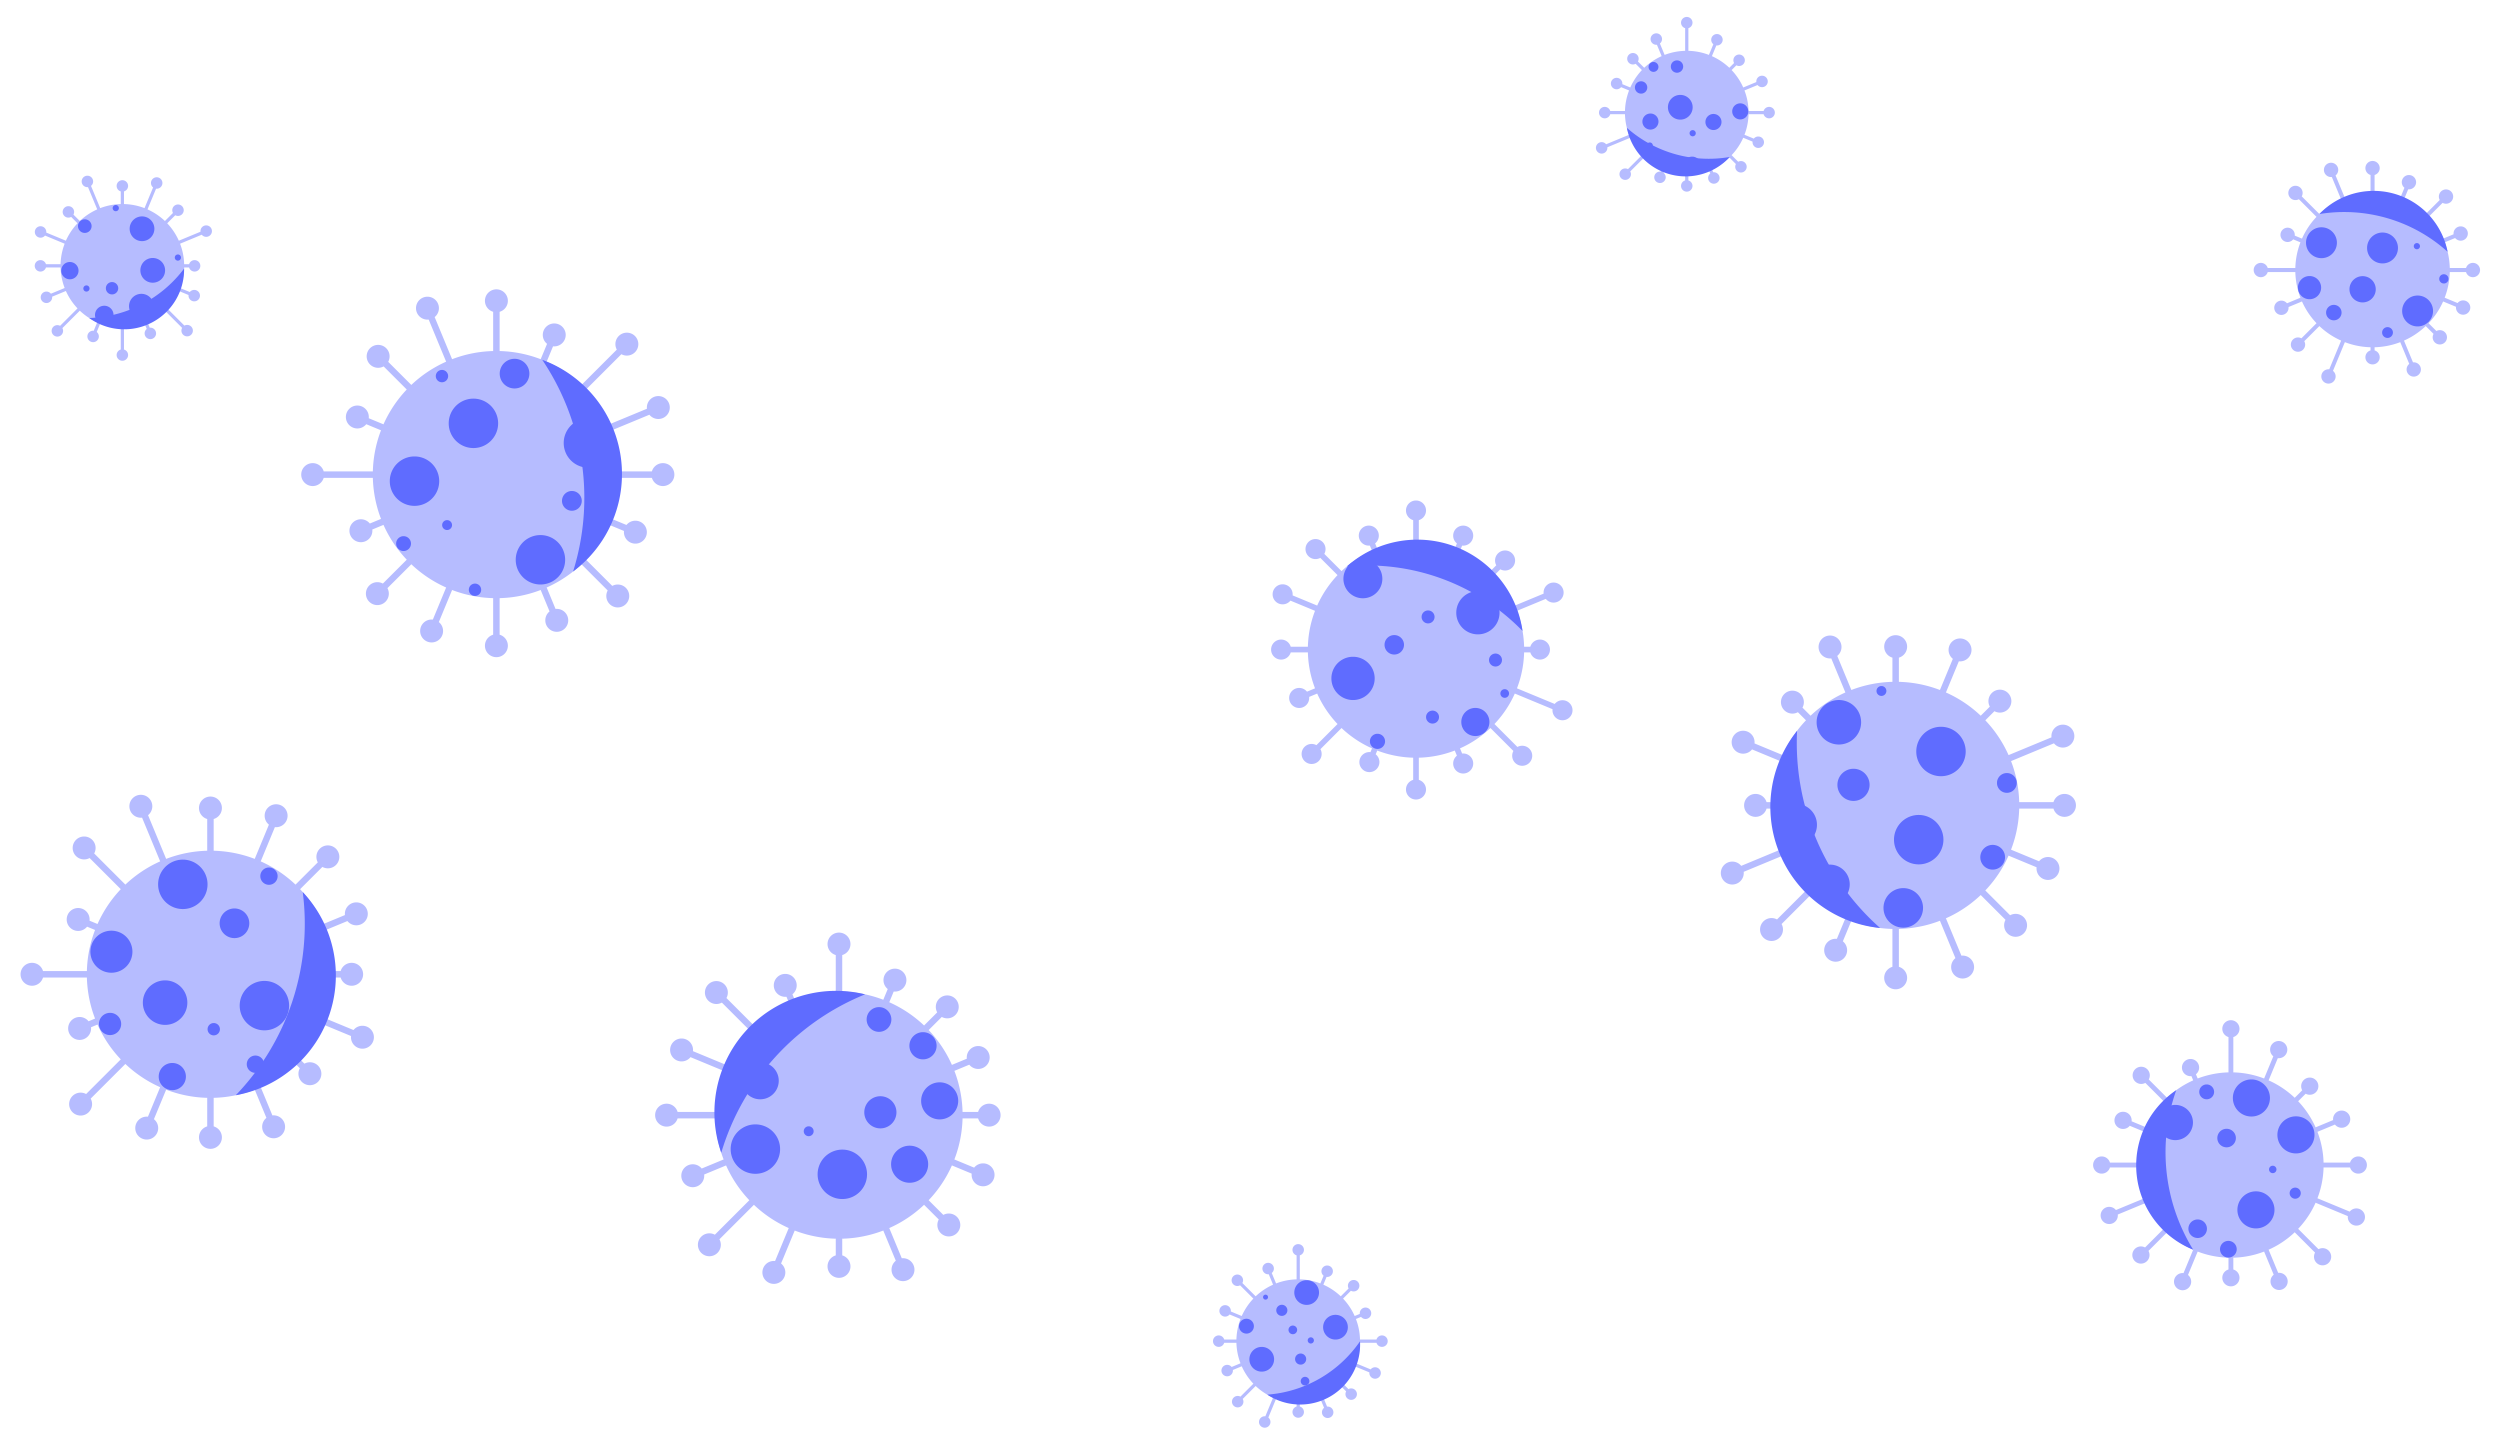 <svg xmlns="http://www.w3.org/2000/svg" version="1.1" xmlns:xlink="http://www.w3.org/1999/xlink" xmlns:svgjs="http://svgjs.com/svgjs" width="1300" height="750" preserveAspectRatio="none" viewBox="0 0 1300 750"><g mask="url(&quot;#SvgjsMask1011&quot;)" fill="none"><path d="M173.68 504.94L173.68 508.31L182.86 508.31L182.86 504.94zM176.9 506.63 a5.96 5.96 0 1 0 11.92 0 a5.96 5.96 0 1 0 -11.92 0zM169.43 529.66L168.14 532.77L187.82 540.92L189.11 537.81zM182.51 539.36 a5.96 5.96 0 1 0 11.92 0 a5.96 5.96 0 1 0 -11.92 0zM156.05 550.87L153.67 553.25L159.96 559.53L162.34 557.15zM155.19 558.34 a5.96 5.96 0 1 0 11.92 0 a5.96 5.96 0 1 0 -11.92 0zM135.57 565.34L132.46 566.63L140.73 586.58L143.84 585.3zM136.32 585.94 a5.96 5.96 0 1 0 11.92 0 a5.96 5.96 0 1 0 -11.92 0zM111.11 570.87L107.75 570.87L107.75 591.44L111.11 591.44zM103.47 591.44 a5.96 5.96 0 1 0 11.92 0 a5.96 5.96 0 1 0 -11.92 0zM86.4 566.63L83.29 565.34L74.74 585.97L77.85 587.26zM70.34 586.61 a5.96 5.96 0 1 0 11.92 0 a5.96 5.96 0 1 0 -11.92 0zM65.19 553.25L62.81 550.87L40.73 572.94L43.11 575.32zM35.96 574.13 a5.96 5.96 0 1 0 11.92 0 a5.96 5.96 0 1 0 -11.92 0zM50.71 532.77L49.43 529.66L40.76 533.25L42.05 536.36zM35.44 534.8 a5.96 5.96 0 1 0 11.92 0 a5.96 5.96 0 1 0 -11.92 0zM45.18 508.31L45.18 504.94L16.65 504.94L16.65 508.31zM10.69 506.63 a5.96 5.96 0 1 0 11.92 0 a5.96 5.96 0 1 0 -11.92 0zM49.43 483.59L50.71 480.48L41.28 476.58L39.99 479.68zM34.68 478.13 a5.96 5.96 0 1 0 11.92 0 a5.96 5.96 0 1 0 -11.92 0zM62.81 462.38L65.19 460L44.93 439.75L42.56 442.13zM37.79 440.94 a5.96 5.96 0 1 0 11.92 0 a5.96 5.96 0 1 0 -11.92 0zM83.29 447.91L86.4 446.62L74.8 418.62L71.69 419.91zM67.28 419.26 a5.96 5.96 0 1 0 11.92 0 a5.96 5.96 0 1 0 -11.92 0zM107.75 442.38L111.11 442.38L111.11 420.17L107.75 420.17zM103.47 420.17 a5.96 5.96 0 1 0 11.92 0 a5.96 5.96 0 1 0 -11.92 0zM132.46 446.62L135.57 447.91L145.13 424.82L142.02 423.53zM137.62 424.18 a5.96 5.96 0 1 0 11.92 0 a5.96 5.96 0 1 0 -11.92 0zM153.67 460L156.05 462.38L171.68 446.76L169.3 444.38zM164.53 445.57 a5.96 5.96 0 1 0 11.92 0 a5.96 5.96 0 1 0 -11.92 0zM168.14 480.48L169.43 483.59L185.93 476.76L184.64 473.65zM179.33 475.2 a5.96 5.96 0 1 0 11.92 0 a5.96 5.96 0 1 0 -11.92 0zM45.16 506.63 a64.27 64.27 0 1 0 128.54 0 a64.27 64.27 0 1 0 -128.54 0z" fill="rgba(182, 188, 255, 1)"></path><path d="M157.42 463.87 A63.272 63.272 0 0 1 122.59 569.53M122.59 569.53 A128.544 128.544 0 0 0 157.42 463.87" fill="#5f6cff" fill-rule="nonzero"></path><path d="M135.36 455.6 a4.5 4.5 0 1 0 9 0 a4.5 4.5 0 1 0 -9 0zM47 494.89 a10.93 10.93 0 1 0 21.86 0 a10.93 10.93 0 1 0 -21.86 0zM82.22 459.86 a12.85 12.85 0 1 0 25.7 0 a12.85 12.85 0 1 0 -25.7 0zM51.45 532.46 a5.78 5.78 0 1 0 11.56 0 a5.78 5.78 0 1 0 -11.56 0zM114.21 480.11 a7.71 7.71 0 1 0 15.42 0 a7.71 7.71 0 1 0 -15.42 0zM124.64 522.93 a12.85 12.85 0 1 0 25.7 0 a12.85 12.85 0 1 0 -25.7 0zM82.53 559.82 a7.07 7.07 0 1 0 14.14 0 a7.07 7.07 0 1 0 -14.14 0zM74.28 521.37 a11.57 11.57 0 1 0 23.14 0 a11.57 11.57 0 1 0 -23.14 0zM128.32 553.39 a4.5 4.5 0 1 0 9 0 a4.5 4.5 0 1 0 -9 0zM107.94 535.19 a3.21 3.21 0 1 0 6.42 0 a3.21 3.21 0 1 0 -6.42 0z" fill="#5f6cff" fill-rule="nonzero"></path><path d="M909.25 57.72L909.25 59.4L919.94 59.4L919.94 57.72zM916.96 58.56 a2.98 2.98 0 1 0 5.96 0 a2.98 2.98 0 1 0 -5.96 0zM907.12 70.08L906.48 71.63L913.98 74.74L914.63 73.18zM911.32 73.96 a2.98 2.98 0 1 0 5.96 0 a2.98 2.98 0 1 0 -5.96 0zM900.43 80.68L899.24 81.87L904.7 87.33L905.89 86.14zM902.32 86.73 a2.98 2.98 0 1 0 5.96 0 a2.98 2.98 0 1 0 -5.96 0zM890.19 87.92L888.64 88.56L890.43 92.87L891.98 92.23zM888.22 92.55 a2.98 2.98 0 1 0 5.96 0 a2.98 2.98 0 1 0 -5.96 0zM877.96 90.68L876.28 90.68L876.28 96.68L877.96 96.68zM874.14 96.68 a2.98 2.98 0 1 0 5.96 0 a2.98 2.98 0 1 0 -5.96 0zM865.61 88.56L864.05 87.92L862.41 91.88L863.96 92.52zM860.21 92.2 a2.98 2.98 0 1 0 5.96 0 a2.98 2.98 0 1 0 -5.96 0zM855 81.87L853.81 80.68L844.51 89.98L845.7 91.17zM842.13 90.57 a2.98 2.98 0 1 0 5.96 0 a2.98 2.98 0 1 0 -5.96 0zM847.76 71.63L847.12 70.08L832.54 76.11L833.19 77.67zM829.88 76.89 a2.98 2.98 0 1 0 5.96 0 a2.98 2.98 0 1 0 -5.96 0zM845 59.4L845 57.72L834.46 57.72L834.46 59.4zM831.48 58.56 a2.98 2.98 0 1 0 5.96 0 a2.98 2.98 0 1 0 -5.96 0zM847.12 47.04L847.76 45.49L840.96 42.67L840.32 44.23zM837.66 43.45 a2.98 2.98 0 1 0 5.96 0 a2.98 2.98 0 1 0 -5.96 0zM853.81 36.44L855 35.25L849.71 29.96L848.52 31.15zM846.14 30.55 a2.98 2.98 0 1 0 5.96 0 a2.98 2.98 0 1 0 -5.96 0zM864.05 29.2L865.61 28.56L862.05 19.98L860.5 20.63zM858.3 20.31 a2.98 2.98 0 1 0 5.96 0 a2.98 2.98 0 1 0 -5.96 0zM876.28 26.43L877.96 26.43L877.96 11.79L876.28 11.79zM874.14 11.79 a2.98 2.98 0 1 0 5.96 0 a2.98 2.98 0 1 0 -5.96 0zM888.64 28.56L890.19 29.2L893.59 21.01L892.03 20.36zM889.83 20.68 a2.98 2.98 0 1 0 5.96 0 a2.98 2.98 0 1 0 -5.96 0zM899.24 35.25L900.43 36.44L904.94 31.93L903.75 30.74zM901.36 31.34 a2.98 2.98 0 1 0 5.96 0 a2.98 2.98 0 1 0 -5.96 0zM906.48 45.49L907.12 47.04L916.58 43.12L915.94 41.57zM913.28 42.35 a2.98 2.98 0 1 0 5.96 0 a2.98 2.98 0 1 0 -5.96 0zM844.98 58.56 a32.14 32.14 0 1 0 64.28 0 a32.14 32.14 0 1 0 -64.28 0z" fill="rgba(182, 188, 255, 1)"></path><path d="M899.5 81.62 A31.136 31.136 0 0 1 845.97 66.47M845.97 66.47 A64.272 64.272 0 0 0 899.5 81.62" fill="#5f6cff" fill-rule="nonzero"></path><path d="M867.32 55.78 a6.43 6.43 0 1 0 12.86 0 a6.43 6.43 0 1 0 -12.86 0zM875.42 85.95 a4.5 4.5 0 1 0 9 0 a4.5 4.5 0 1 0 -9 0zM900.75 57.92 a4.18 4.18 0 1 0 8.36 0 a4.18 4.18 0 1 0 -8.36 0zM857.25 34.8 a2.57 2.57 0 1 0 5.14 0 a2.57 2.57 0 1 0 -5.14 0zM886.82 63.44 a4.18 4.18 0 1 0 8.36 0 a4.18 4.18 0 1 0 -8.36 0zM854.05 63.21 a4.18 4.18 0 1 0 8.36 0 a4.18 4.18 0 1 0 -8.36 0zM868.83 34.61 a3.21 3.21 0 1 0 6.42 0 a3.21 3.21 0 1 0 -6.42 0zM850.16 45.48 a3.21 3.21 0 1 0 6.42 0 a3.21 3.21 0 1 0 -6.42 0zM878.58 69.28 a1.61 1.61 0 1 0 3.22 0 a1.61 1.61 0 1 0 -3.22 0zM856.26 75.69 a1.61 1.61 0 1 0 3.22 0 a1.61 1.61 0 1 0 -3.22 0z" fill="#5f6cff" fill-rule="nonzero"></path><path d="M95.75 137.4L95.75 139.08L101.19 139.08L101.19 137.4zM98.21 138.24 a2.98 2.98 0 1 0 5.96 0 a2.98 2.98 0 1 0 -5.96 0zM93.63 149.76L92.99 151.31L100.69 154.5L101.34 152.95zM98.03 153.73 a2.98 2.98 0 1 0 5.96 0 a2.98 2.98 0 1 0 -5.96 0zM86.94 160.36L85.75 161.55L96.72 172.53L97.91 171.34zM94.34 171.93 a2.98 2.98 0 1 0 5.96 0 a2.98 2.98 0 1 0 -5.96 0zM76.7 167.6L75.15 168.24L77.4 173.69L78.96 173.05zM75.2 173.37 a2.98 2.98 0 1 0 5.96 0 a2.98 2.98 0 1 0 -5.96 0zM64.47 170.37L62.79 170.37L62.79 184.62L64.47 184.62zM60.65 184.62 a2.98 2.98 0 1 0 5.96 0 a2.98 2.98 0 1 0 -5.96 0zM52.11 168.24L50.56 167.6L47.65 174.63L49.2 175.27zM45.44 174.95 a2.98 2.98 0 1 0 5.96 0 a2.98 2.98 0 1 0 -5.96 0zM41.51 161.55L40.32 160.36L29.23 171.45L30.42 172.64zM26.85 172.05 a2.98 2.98 0 1 0 5.96 0 a2.98 2.98 0 1 0 -5.96 0zM34.27 151.31L33.63 149.76L23.83 153.82L24.47 155.37zM21.17 154.6 a2.98 2.98 0 1 0 5.96 0 a2.98 2.98 0 1 0 -5.96 0zM31.5 139.08L31.5 137.4L21.04 137.4L21.04 139.08zM18.06 138.24 a2.98 2.98 0 1 0 5.96 0 a2.98 2.98 0 1 0 -5.96 0zM33.63 126.73L34.27 125.17L21.41 119.84L20.77 121.4zM18.11 120.62 a2.98 2.98 0 1 0 5.96 0 a2.98 2.98 0 1 0 -5.96 0zM40.32 116.12L41.51 114.93L36.17 109.59L34.98 110.78zM32.59 110.19 a2.98 2.98 0 1 0 5.96 0 a2.98 2.98 0 1 0 -5.96 0zM50.56 108.88L52.11 108.24L46.23 94.03L44.67 94.68zM42.47 94.35 a2.98 2.98 0 1 0 5.96 0 a2.98 2.98 0 1 0 -5.96 0zM62.79 106.12L64.47 106.12L64.47 96.68L62.79 96.68zM60.65 96.68 a2.98 2.98 0 1 0 5.96 0 a2.98 2.98 0 1 0 -5.96 0zM75.15 108.24L76.7 108.88L82.25 95.48L80.7 94.84zM78.5 95.16 a2.98 2.98 0 1 0 5.96 0 a2.98 2.98 0 1 0 -5.96 0zM85.75 114.93L86.94 116.12L93.16 109.91L91.97 108.72zM89.58 109.31 a2.98 2.98 0 1 0 5.96 0 a2.98 2.98 0 1 0 -5.96 0zM92.99 125.17L93.63 126.73L107.55 120.96L106.91 119.4zM104.25 120.18 a2.98 2.98 0 1 0 5.96 0 a2.98 2.98 0 1 0 -5.96 0zM31.49 138.24 a32.14 32.14 0 1 0 64.28 0 a32.14 32.14 0 1 0 -64.28 0z" fill="rgba(182, 188, 255, 1)"></path><path d="M95.73 139.67 A31.136 31.136 0 0 1 46.4 165.37M46.4 165.37 A64.272 64.272 0 0 0 95.73 139.67" fill="#5f6cff" fill-rule="nonzero"></path><path d="M67.1 159.22 a6.43 6.43 0 1 0 12.86 0 a6.43 6.43 0 1 0 -12.86 0zM31.83 140.74 a4.5 4.5 0 1 0 9 0 a4.5 4.5 0 1 0 -9 0zM72.99 140.58 a6.43 6.43 0 1 0 12.86 0 a6.43 6.43 0 1 0 -12.86 0zM40.55 117.58 a3.54 3.54 0 1 0 7.08 0 a3.54 3.54 0 1 0 -7.08 0zM67.42 118.96 a6.43 6.43 0 1 0 12.86 0 a6.43 6.43 0 1 0 -12.86 0zM49.4 163.81 a4.82 4.82 0 1 0 9.64 0 a4.82 4.82 0 1 0 -9.64 0zM43.34 150.02 a1.61 1.61 0 1 0 3.22 0 a1.61 1.61 0 1 0 -3.22 0zM90.89 133.93 a1.61 1.61 0 1 0 3.22 0 a1.61 1.61 0 1 0 -3.22 0zM58.59 108.22 a1.61 1.61 0 1 0 3.22 0 a1.61 1.61 0 1 0 -3.22 0zM55.05 149.89 a3.21 3.21 0 1 0 6.42 0 a3.21 3.21 0 1 0 -6.42 0z" fill="#5f6cff" fill-rule="nonzero"></path><path d="M707.2 696.56L707.2 698.24L718.63 698.24L718.63 696.56zM715.65 697.4 a2.98 2.98 0 1 0 5.96 0 a2.98 2.98 0 1 0 -5.96 0zM705.07 708.91L704.43 710.47L714.73 714.74L715.38 713.18zM712.07 713.96 a2.98 2.98 0 1 0 5.96 0 a2.98 2.98 0 1 0 -5.96 0zM698.38 719.52L697.19 720.71L702.03 725.55L703.22 724.36zM699.64 724.95 a2.98 2.98 0 1 0 5.96 0 a2.98 2.98 0 1 0 -5.96 0zM688.14 726.76L686.59 727.4L689.62 734.71L691.17 734.06zM687.41 734.39 a2.98 2.98 0 1 0 5.96 0 a2.98 2.98 0 1 0 -5.96 0zM675.91 729.52L674.23 729.52L674.23 734.25L675.91 734.25zM672.09 734.25 a2.98 2.98 0 1 0 5.96 0 a2.98 2.98 0 1 0 -5.96 0zM663.56 727.4L662 726.76L656.88 739.11L658.44 739.75zM654.68 739.43 a2.98 2.98 0 1 0 5.96 0 a2.98 2.98 0 1 0 -5.96 0zM652.95 720.71L651.76 719.52L643.01 728.27L644.2 729.46zM640.62 728.87 a2.98 2.98 0 1 0 5.96 0 a2.98 2.98 0 1 0 -5.96 0zM645.71 710.47L645.07 708.91L637.81 711.92L638.45 713.48zM635.15 712.7 a2.98 2.98 0 1 0 5.96 0 a2.98 2.98 0 1 0 -5.96 0zM642.95 698.24L642.95 696.56L633.73 696.56L633.73 698.24zM630.75 697.4 a2.98 2.98 0 1 0 5.96 0 a2.98 2.98 0 1 0 -5.96 0zM645.07 685.88L645.71 684.33L637.39 680.88L636.75 682.43zM634.09 681.66 a2.98 2.98 0 1 0 5.96 0 a2.98 2.98 0 1 0 -5.96 0zM651.76 675.28L652.95 674.09L644.01 665.15L642.82 666.34zM640.44 665.74 a2.98 2.98 0 1 0 5.96 0 a2.98 2.98 0 1 0 -5.96 0zM662 668.04L663.56 667.4L660.21 659.33L658.66 659.98zM656.46 659.65 a2.98 2.98 0 1 0 5.96 0 a2.98 2.98 0 1 0 -5.96 0zM674.23 665.27L675.91 665.27L675.91 649.92L674.23 649.92zM672.09 649.92 a2.98 2.98 0 1 0 5.96 0 a2.98 2.98 0 1 0 -5.96 0zM686.59 667.4L688.14 668.04L690.91 661.36L689.36 660.72zM687.15 661.04 a2.98 2.98 0 1 0 5.96 0 a2.98 2.98 0 1 0 -5.96 0zM697.19 674.09L698.38 675.28L704.49 669.17L703.3 667.98zM700.92 668.57 a2.98 2.98 0 1 0 5.96 0 a2.98 2.98 0 1 0 -5.96 0zM704.43 684.33L705.07 685.88L710.39 683.68L709.74 682.13zM707.08 682.9 a2.98 2.98 0 1 0 5.96 0 a2.98 2.98 0 1 0 -5.96 0zM642.93 697.4 a32.14 32.14 0 1 0 64.28 0 a32.14 32.14 0 1 0 -64.28 0z" fill="rgba(182, 188, 255, 1)"></path><path d="M707.21 697.48 A31.136 31.136 0 0 1 658.99 725.22M658.99 725.22 A64.272 64.272 0 0 0 707.21 697.48" fill="#5f6cff" fill-rule="nonzero"></path><path d="M673.03 672.12 a6.43 6.43 0 1 0 12.86 0 a6.43 6.43 0 1 0 -12.86 0zM688.02 690.14 a6.43 6.43 0 1 0 12.86 0 a6.43 6.43 0 1 0 -12.86 0zM663.66 681.38 a2.89 2.89 0 1 0 5.78 0 a2.89 2.89 0 1 0 -5.78 0zM644.3 689.61 a3.86 3.86 0 1 0 7.72 0 a3.86 3.86 0 1 0 -7.72 0zM649.67 706.82 a6.43 6.43 0 1 0 12.86 0 a6.43 6.43 0 1 0 -12.86 0zM680.01 697.02 a1.61 1.61 0 1 0 3.22 0 a1.61 1.61 0 1 0 -3.22 0zM673.44 706.72 a2.89 2.89 0 1 0 5.78 0 a2.89 2.89 0 1 0 -5.78 0zM676.38 718.2 a2.25 2.25 0 1 0 4.5 0 a2.25 2.25 0 1 0 -4.5 0zM670.02 691.54 a2.25 2.25 0 1 0 4.5 0 a2.25 2.25 0 1 0 -4.5 0zM656.79 674.51 a1.29 1.29 0 1 0 2.58 0 a1.29 1.29 0 1 0 -2.58 0z" fill="#5f6cff" fill-rule="nonzero"></path><path d="M500.53 578.2L500.53 581.57L514.34 581.57L514.34 578.2zM508.38 579.88 a5.96 5.96 0 1 0 11.92 0 a5.96 5.96 0 1 0 -11.92 0zM496.28 602.92L495 606.02L510.55 612.47L511.84 609.36zM505.24 610.91 a5.96 5.96 0 1 0 11.92 0 a5.96 5.96 0 1 0 -11.92 0zM482.9 624.12L480.52 626.5L492.2 638.18L494.58 635.8zM487.43 636.99 a5.96 5.96 0 1 0 11.92 0 a5.96 5.96 0 1 0 -11.92 0zM462.42 638.6L459.31 639.89L468.01 660.88L471.12 659.59zM463.6 660.23 a5.96 5.96 0 1 0 11.92 0 a5.96 5.96 0 1 0 -11.92 0zM437.96 644.13L434.6 644.13L434.6 658.52L437.96 658.52zM430.32 658.52 a5.96 5.96 0 1 0 11.92 0 a5.96 5.96 0 1 0 -11.92 0zM413.25 639.89L410.14 638.6L400.85 661.01L403.96 662.3zM396.45 661.66 a5.96 5.96 0 1 0 11.92 0 a5.96 5.96 0 1 0 -11.92 0zM392.04 626.5L389.66 624.12L367.68 646.1L370.06 648.48zM362.91 647.29 a5.96 5.96 0 1 0 11.92 0 a5.96 5.96 0 1 0 -11.92 0zM377.57 606.02L376.28 602.92L359.59 609.83L360.88 612.94zM354.28 611.38 a5.96 5.96 0 1 0 11.92 0 a5.96 5.96 0 1 0 -11.92 0zM372.03 581.57L372.03 578.2L346.63 578.2L346.63 581.57zM340.67 579.88 a5.96 5.96 0 1 0 11.92 0 a5.96 5.96 0 1 0 -11.92 0zM376.28 556.85L377.57 553.74L355.07 544.42L353.78 547.53zM348.46 545.98 a5.96 5.96 0 1 0 11.92 0 a5.96 5.96 0 1 0 -11.92 0zM389.66 535.64L392.04 533.26L373.71 514.93L371.33 517.31zM366.56 516.12 a5.96 5.96 0 1 0 11.92 0 a5.96 5.96 0 1 0 -11.92 0zM410.14 521.17L413.25 519.88L409.88 511.75L406.77 513.04zM402.37 512.39 a5.96 5.96 0 1 0 11.92 0 a5.96 5.96 0 1 0 -11.92 0zM434.6 515.63L437.96 515.63L437.96 490.91L434.6 490.91zM430.32 490.91 a5.96 5.96 0 1 0 11.92 0 a5.96 5.96 0 1 0 -11.92 0zM459.31 519.88L462.42 521.17L466.92 510.3L463.81 509.01zM459.41 509.66 a5.96 5.96 0 1 0 11.92 0 a5.96 5.96 0 1 0 -11.92 0zM480.52 533.26L482.9 535.64L493.77 524.77L491.39 522.39zM486.62 523.58 a5.96 5.96 0 1 0 11.92 0 a5.96 5.96 0 1 0 -11.92 0zM495 553.74L496.28 556.85L509.31 551.45L508.02 548.34zM502.71 549.9 a5.96 5.96 0 1 0 11.92 0 a5.96 5.96 0 1 0 -11.92 0zM372.01 579.88 a64.27 64.27 0 1 0 128.54 0 a64.27 64.27 0 1 0 -128.54 0z" fill="rgba(182, 188, 255, 1)"></path><path d="M375.05 599.42 A63.272 63.272 0 0 1 449.84 517.06M449.84 517.06 A128.544 128.544 0 0 0 375.05 599.42" fill="#5f6cff" fill-rule="nonzero"></path><path d="M472.89 543.8 a7.07 7.07 0 1 0 14.14 0 a7.07 7.07 0 1 0 -14.14 0zM478.99 572.45 a9.64 9.64 0 1 0 19.28 0 a9.64 9.64 0 1 0 -19.28 0zM425.16 610.65 a12.85 12.85 0 1 0 25.7 0 a12.85 12.85 0 1 0 -25.7 0zM379.95 597.53 a12.85 12.85 0 1 0 25.7 0 a12.85 12.85 0 1 0 -25.7 0zM463.37 605.4 a9.64 9.64 0 1 0 19.28 0 a9.64 9.64 0 1 0 -19.28 0zM417.95 588.25 a2.57 2.57 0 1 0 5.14 0 a2.57 2.57 0 1 0 -5.14 0zM414.31 522.44 a3.86 3.86 0 1 0 7.72 0 a3.86 3.86 0 1 0 -7.72 0zM385.67 562 a9.64 9.64 0 1 0 19.28 0 a9.64 9.64 0 1 0 -19.28 0zM450.65 530.13 a6.43 6.43 0 1 0 12.86 0 a6.43 6.43 0 1 0 -12.86 0zM449.43 578.4 a8.36 8.36 0 1 0 16.72 0 a8.36 8.36 0 1 0 -16.72 0z" fill="#5f6cff" fill-rule="nonzero"></path><path d="M1273.89 139.37L1273.89 141.47L1285.91 141.47L1285.91 139.37zM1282.19 140.42 a3.72 3.72 0 1 0 7.44 0 a3.72 3.72 0 1 0 -7.44 0zM1271.23 154.81L1270.43 156.76L1280.42 160.9L1281.23 158.95zM1277.11 159.93 a3.72 3.72 0 1 0 7.44 0 a3.72 3.72 0 1 0 -7.44 0zM1262.87 168.07L1261.38 169.56L1267.97 176.15L1269.46 174.66zM1264.99 175.4 a3.72 3.72 0 1 0 7.44 0 a3.72 3.72 0 1 0 -7.44 0zM1250.07 177.11L1248.13 177.92L1254.18 192.53L1256.12 191.72zM1251.43 192.12 a3.72 3.72 0 1 0 7.44 0 a3.72 3.72 0 1 0 -7.44 0zM1234.78 180.57L1232.68 180.57L1232.68 185.78L1234.78 185.78zM1230.01 185.78 a3.72 3.72 0 1 0 7.44 0 a3.72 3.72 0 1 0 -7.44 0zM1219.33 177.92L1217.39 177.11L1209.84 195.35L1211.78 196.16zM1207.09 195.75 a3.72 3.72 0 1 0 7.44 0 a3.72 3.72 0 1 0 -7.44 0zM1206.08 169.56L1204.59 168.07L1194.22 178.44L1195.71 179.93zM1191.24 179.19 a3.72 3.72 0 1 0 7.44 0 a3.72 3.72 0 1 0 -7.44 0zM1197.03 156.76L1196.23 154.81L1185.93 159.08L1186.73 161.02zM1182.61 160.05 a3.72 3.72 0 1 0 7.44 0 a3.72 3.72 0 1 0 -7.44 0zM1193.57 141.47L1193.57 139.37L1175.64 139.37L1175.64 141.47zM1171.92 140.42 a3.72 3.72 0 1 0 7.44 0 a3.72 3.72 0 1 0 -7.44 0zM1196.23 126.02L1197.03 124.08L1189.96 121.15L1189.16 123.09zM1185.84 122.12 a3.72 3.72 0 1 0 7.44 0 a3.72 3.72 0 1 0 -7.44 0zM1204.59 112.77L1206.08 111.28L1194.39 99.59L1192.9 101.08zM1189.93 100.33 a3.72 3.72 0 1 0 7.44 0 a3.72 3.72 0 1 0 -7.44 0zM1217.39 103.72L1219.33 102.92L1213.13 87.95L1211.19 88.75zM1208.44 88.35 a3.72 3.72 0 1 0 7.44 0 a3.72 3.72 0 1 0 -7.44 0zM1232.68 100.26L1234.78 100.26L1234.78 87.42L1232.68 87.42zM1230.01 87.42 a3.72 3.72 0 1 0 7.44 0 a3.72 3.72 0 1 0 -7.44 0zM1248.13 102.92L1250.07 103.72L1253.62 95.14L1251.68 94.33zM1248.93 94.74 a3.72 3.72 0 1 0 7.44 0 a3.72 3.72 0 1 0 -7.44 0zM1261.38 111.28L1262.87 112.77L1272.68 102.96L1271.19 101.47zM1268.21 102.22 a3.72 3.72 0 1 0 7.44 0 a3.72 3.72 0 1 0 -7.44 0zM1270.43 124.08L1271.23 126.02L1279.96 122.41L1279.16 120.46zM1275.84 121.43 a3.72 3.72 0 1 0 7.44 0 a3.72 3.72 0 1 0 -7.44 0zM1193.56 140.42 a40.17 40.17 0 1 0 80.34 0 a40.17 40.17 0 1 0 -80.34 0z" fill="rgba(182, 188, 255, 1)"></path><path d="M1206.06 111.3 A39.17 39.17 0 0 1 1272.76 130.93M1272.76 130.93 A80.34 80.34 0 0 0 1206.06 111.3" fill="#5f6cff" fill-rule="nonzero"></path><path d="M1194.93 149.57 a6.03 6.03 0 1 0 12.06 0 a6.03 6.03 0 1 0 -12.06 0zM1249.12 161.71 a8.03 8.03 0 1 0 16.06 0 a8.03 8.03 0 1 0 -16.06 0zM1230.88 128.95 a8.03 8.03 0 1 0 16.06 0 a8.03 8.03 0 1 0 -16.06 0zM1199.13 126.22 a8.03 8.03 0 1 0 16.06 0 a8.03 8.03 0 1 0 -16.06 0zM1209.57 162.55 a4.02 4.02 0 1 0 8.04 0 a4.02 4.02 0 1 0 -8.04 0zM1268.4 145.01 a2.41 2.41 0 1 0 4.82 0 a2.41 2.41 0 1 0 -4.82 0zM1243.12 109.51 a5.62 5.62 0 1 0 11.24 0 a5.62 5.62 0 1 0 -11.24 0zM1238.7 172.92 a2.81 2.81 0 1 0 5.62 0 a2.81 2.81 0 1 0 -5.62 0zM1255.17 128.01 a1.61 1.61 0 1 0 3.22 0 a1.61 1.61 0 1 0 -3.22 0zM1221.73 150.43 a6.83 6.83 0 1 0 13.66 0 a6.83 6.83 0 1 0 -13.66 0z" fill="#5f6cff" fill-rule="nonzero"></path><path d="M1049.99 417.12L1049.99 420.48L1073.53 420.48L1073.53 417.12zM1067.57 418.8 a5.96 5.96 0 1 0 11.92 0 a5.96 5.96 0 1 0 -11.92 0zM1045.74 441.83L1044.45 444.94L1064.31 453.17L1065.6 450.06zM1058.99 451.61 a5.96 5.96 0 1 0 11.92 0 a5.96 5.96 0 1 0 -11.92 0zM1032.36 463.04L1029.98 465.42L1046.92 482.36L1049.3 479.98zM1042.15 481.17 a5.96 5.96 0 1 0 11.92 0 a5.96 5.96 0 1 0 -11.92 0zM1011.88 477.52L1008.77 478.8L1019.01 503.52L1022.12 502.23zM1014.6 502.87 a5.96 5.96 0 1 0 11.92 0 a5.96 5.96 0 1 0 -11.92 0zM987.42 483.05L984.06 483.05L984.06 508.47L987.42 508.47zM979.78 508.47 a5.96 5.96 0 1 0 11.92 0 a5.96 5.96 0 1 0 -11.92 0zM962.71 478.8L959.6 477.52L952.98 493.48L956.09 494.77zM948.58 494.13 a5.96 5.96 0 1 0 11.92 0 a5.96 5.96 0 1 0 -11.92 0zM941.5 465.42L939.12 463.04L920 482.16L922.38 484.54zM915.23 483.35 a5.96 5.96 0 1 0 11.92 0 a5.96 5.96 0 1 0 -11.92 0zM927.02 444.94L925.74 441.83L900.14 452.44L901.43 455.54zM894.83 453.99 a5.96 5.96 0 1 0 11.92 0 a5.96 5.96 0 1 0 -11.92 0zM921.49 420.48L921.49 417.12L912.89 417.12L912.89 420.48zM906.93 418.8 a5.96 5.96 0 1 0 11.92 0 a5.96 5.96 0 1 0 -11.92 0zM925.74 395.77L927.02 392.66L907.07 384.39L905.78 387.5zM900.46 385.95 a5.96 5.96 0 1 0 11.92 0 a5.96 5.96 0 1 0 -11.92 0zM939.12 374.56L941.5 372.18L933.24 363.92L930.86 366.3zM926.09 365.11 a5.96 5.96 0 1 0 11.92 0 a5.96 5.96 0 1 0 -11.92 0zM959.6 360.09L962.71 358.8L953.18 335.79L950.07 337.08zM945.66 336.44 a5.96 5.96 0 1 0 11.92 0 a5.96 5.96 0 1 0 -11.92 0zM984.06 354.55L987.42 354.55L987.42 336.26L984.06 336.26zM979.78 336.26 a5.96 5.96 0 1 0 11.92 0 a5.96 5.96 0 1 0 -11.92 0zM1008.77 358.8L1011.88 360.09L1020.78 338.61L1017.67 337.32zM1013.26 337.96 a5.96 5.96 0 1 0 11.92 0 a5.96 5.96 0 1 0 -11.92 0zM1029.98 372.18L1032.36 374.56L1041.14 365.78L1038.76 363.41zM1033.99 364.59 a5.96 5.96 0 1 0 11.92 0 a5.96 5.96 0 1 0 -11.92 0zM1044.45 392.66L1045.74 395.77L1073.35 384.33L1072.06 381.23zM1066.74 382.78 a5.96 5.96 0 1 0 11.92 0 a5.96 5.96 0 1 0 -11.92 0zM921.47 418.8 a64.27 64.27 0 1 0 128.54 0 a64.27 64.27 0 1 0 -128.54 0z" fill="rgba(182, 188, 255, 1)"></path><path d="M977.66 482.56 A63.272 63.272 0 0 1 934.48 380.03M934.48 380.03 A128.544 128.544 0 0 0 977.66 482.56" fill="#5f6cff" fill-rule="nonzero"></path><path d="M944.64 375.58 a11.57 11.57 0 1 0 23.14 0 a11.57 11.57 0 1 0 -23.14 0zM979.42 472.1 a10.28 10.28 0 1 0 20.56 0 a10.28 10.28 0 1 0 -20.56 0zM996.46 390.78 a12.85 12.85 0 1 0 25.7 0 a12.85 12.85 0 1 0 -25.7 0zM922.96 428.91 a10.93 10.93 0 1 0 21.86 0 a10.93 10.93 0 1 0 -21.86 0zM984.88 436.63 a12.85 12.85 0 1 0 25.7 0 a12.85 12.85 0 1 0 -25.7 0zM1029.76 445.77 a6.43 6.43 0 1 0 12.86 0 a6.43 6.43 0 1 0 -12.86 0zM941.3 459.88 a10.28 10.28 0 1 0 20.56 0 a10.28 10.28 0 1 0 -20.56 0zM955.46 408.12 a8.36 8.36 0 1 0 16.72 0 a8.36 8.36 0 1 0 -16.72 0zM1038.43 407.13 a5.14 5.14 0 1 0 10.28 0 a5.14 5.14 0 1 0 -10.28 0zM975.78 359.31 a2.57 2.57 0 1 0 5.14 0 a2.57 2.57 0 1 0 -5.14 0z" fill="#5f6cff" fill-rule="nonzero"></path><path d="M322.38 245.11L322.38 248.48L344.71 248.48L344.71 245.11zM338.75 246.79 a5.96 5.96 0 1 0 11.92 0 a5.96 5.96 0 1 0 -11.92 0zM318.13 269.83L316.84 272.94L329.76 278.29L331.05 275.18zM324.44 276.73 a5.96 5.96 0 1 0 11.92 0 a5.96 5.96 0 1 0 -11.92 0zM304.75 291.04L302.37 293.42L320.05 311.1L322.43 308.72zM315.28 309.91 a5.96 5.96 0 1 0 11.92 0 a5.96 5.96 0 1 0 -11.92 0zM284.27 305.51L281.16 306.8L287.96 323.22L291.07 321.94zM283.56 322.58 a5.96 5.96 0 1 0 11.92 0 a5.96 5.96 0 1 0 -11.92 0zM259.81 311.04L256.44 311.04L256.44 335.77L259.81 335.77zM252.17 335.77 a5.96 5.96 0 1 0 11.92 0 a5.96 5.96 0 1 0 -11.92 0zM235.09 306.8L231.99 305.51L222.89 327.47L226 328.76zM218.48 328.11 a5.96 5.96 0 1 0 11.92 0 a5.96 5.96 0 1 0 -11.92 0zM213.89 293.42L211.51 291.04L195.04 307.5L197.42 309.88zM190.27 308.69 a5.96 5.96 0 1 0 11.92 0 a5.96 5.96 0 1 0 -11.92 0zM199.41 272.94L198.12 269.83L187.03 274.42L188.32 277.53zM181.71 275.98 a5.96 5.96 0 1 0 11.92 0 a5.96 5.96 0 1 0 -11.92 0zM193.88 248.48L193.88 245.11L162.6 245.11L162.6 248.48zM156.64 246.79 a5.96 5.96 0 1 0 11.92 0 a5.96 5.96 0 1 0 -11.92 0zM198.12 223.76L199.41 220.65L186.46 215.29L185.17 218.4zM179.86 216.84 a5.96 5.96 0 1 0 11.92 0 a5.96 5.96 0 1 0 -11.92 0zM211.51 202.55L213.89 200.17L197.82 184.11L195.44 186.49zM190.67 185.3 a5.96 5.96 0 1 0 11.92 0 a5.96 5.96 0 1 0 -11.92 0zM231.99 188.08L235.09 186.79L223.84 159.61L220.73 160.9zM216.32 160.25 a5.96 5.96 0 1 0 11.92 0 a5.96 5.96 0 1 0 -11.92 0zM256.44 182.54L259.81 182.54L259.81 156.42L256.44 156.42zM252.17 156.42 a5.96 5.96 0 1 0 11.92 0 a5.96 5.96 0 1 0 -11.92 0zM281.16 186.79L284.27 188.08L289.77 174.8L286.66 173.51zM282.25 174.16 a5.96 5.96 0 1 0 11.92 0 a5.96 5.96 0 1 0 -11.92 0zM302.37 200.17L304.75 202.55L327.16 180.14L324.78 177.76zM320.01 178.95 a5.96 5.96 0 1 0 11.92 0 a5.96 5.96 0 1 0 -11.92 0zM316.84 220.65L318.13 223.76L342.97 213.47L341.69 210.36zM336.37 211.92 a5.96 5.96 0 1 0 11.92 0 a5.96 5.96 0 1 0 -11.92 0zM193.86 246.79 a64.27 64.27 0 1 0 128.54 0 a64.27 64.27 0 1 0 -128.54 0z" fill="rgba(182, 188, 255, 1)"></path><path d="M281.97 187.11 A63.272 63.272 0 0 1 298 297.21M298 297.21 A128.544 128.544 0 0 0 281.97 187.11" fill="#5f6cff" fill-rule="nonzero"></path><path d="M293.13 230.36 a12.85 12.85 0 1 0 25.7 0 a12.85 12.85 0 1 0 -25.7 0zM233.33 220.14 a12.85 12.85 0 1 0 25.7 0 a12.85 12.85 0 1 0 -25.7 0zM202.69 250.2 a12.85 12.85 0 1 0 25.7 0 a12.85 12.85 0 1 0 -25.7 0zM292.24 260.45 a5.14 5.14 0 1 0 10.28 0 a5.14 5.14 0 1 0 -10.28 0zM226.61 195.57 a3.21 3.21 0 1 0 6.42 0 a3.21 3.21 0 1 0 -6.42 0zM205.99 282.67 a3.86 3.86 0 1 0 7.72 0 a3.86 3.86 0 1 0 -7.72 0zM229.92 273.04 a2.57 2.57 0 1 0 5.14 0 a2.57 2.57 0 1 0 -5.14 0zM243.79 306.68 a3.21 3.21 0 1 0 6.42 0 a3.21 3.21 0 1 0 -6.42 0zM268.18 291.09 a12.85 12.85 0 1 0 25.7 0 a12.85 12.85 0 1 0 -25.7 0zM259.85 194.29 a7.71 7.71 0 1 0 15.42 0 a7.71 7.71 0 1 0 -15.42 0z" fill="#5f6cff" fill-rule="nonzero"></path><path d="M1208.26 604.56L1208.26 607.08L1226.32 607.08L1226.32 604.56zM1221.85 605.82 a4.47 4.47 0 1 0 8.94 0 a4.47 4.47 0 1 0 -8.94 0zM1205.07 623.1L1204.11 625.43L1224.84 634.02L1225.8 631.68zM1220.85 632.85 a4.47 4.47 0 1 0 8.94 0 a4.47 4.47 0 1 0 -8.94 0zM1195.04 639L1193.25 640.79L1206.86 654.4L1208.65 652.61zM1203.28 653.51 a4.47 4.47 0 1 0 8.94 0 a4.47 4.47 0 1 0 -8.94 0zM1179.68 649.86L1177.34 650.82L1183.97 666.82L1186.3 665.85zM1180.66 666.33 a4.47 4.47 0 1 0 8.94 0 a4.47 4.47 0 1 0 -8.94 0zM1161.33 654.01L1158.81 654.01L1158.81 664.43L1161.33 664.43zM1155.6 664.43 a4.47 4.47 0 1 0 8.94 0 a4.47 4.47 0 1 0 -8.94 0zM1142.79 650.82L1140.46 649.86L1133.79 665.98L1136.12 666.95zM1130.48 666.46 a4.47 4.47 0 1 0 8.94 0 a4.47 4.47 0 1 0 -8.94 0zM1126.89 640.79L1125.1 639L1112.39 651.72L1114.17 653.5zM1108.81 652.61 a4.47 4.47 0 1 0 8.94 0 a4.47 4.47 0 1 0 -8.94 0zM1116.03 625.43L1115.07 623.1L1096.31 630.86L1097.28 633.2zM1092.33 632.03 a4.47 4.47 0 1 0 8.94 0 a4.47 4.47 0 1 0 -8.94 0zM1111.88 607.08L1111.88 604.56L1092.88 604.56L1092.88 607.08zM1088.41 605.82 a4.47 4.47 0 1 0 8.94 0 a4.47 4.47 0 1 0 -8.94 0zM1115.07 588.55L1116.03 586.22L1104.48 581.43L1103.51 583.76zM1099.52 582.59 a4.47 4.47 0 1 0 8.94 0 a4.47 4.47 0 1 0 -8.94 0zM1125.1 572.64L1126.89 570.86L1114.32 558.29L1112.54 560.07zM1108.96 559.18 a4.47 4.47 0 1 0 8.94 0 a4.47 4.47 0 1 0 -8.94 0zM1140.46 561.79L1142.79 560.82L1140.24 554.66L1137.91 555.62zM1134.61 555.14 a4.47 4.47 0 1 0 8.94 0 a4.47 4.47 0 1 0 -8.94 0zM1158.81 557.63L1161.33 557.63L1161.33 534.98L1158.81 534.98zM1155.6 534.98 a4.47 4.47 0 1 0 8.94 0 a4.47 4.47 0 1 0 -8.94 0zM1177.34 560.82L1179.68 561.79L1186.1 546.28L1183.77 545.32zM1180.46 545.8 a4.47 4.47 0 1 0 8.94 0 a4.47 4.47 0 1 0 -8.94 0zM1193.25 570.86L1195.04 572.64L1201.97 565.7L1200.19 563.92zM1196.61 564.81 a4.47 4.47 0 1 0 8.94 0 a4.47 4.47 0 1 0 -8.94 0zM1204.11 586.22L1205.07 588.55L1218.14 583.13L1217.18 580.8zM1213.19 581.97 a4.47 4.47 0 1 0 8.94 0 a4.47 4.47 0 1 0 -8.94 0zM1111.87 605.82 a48.2 48.2 0 1 0 96.4 0 a48.2 48.2 0 1 0 -96.4 0z" fill="rgba(182, 188, 255, 1)"></path><path d="M1140.47 649.86 A47.204 47.204 0 0 1 1131.65 566.89M1131.65 566.89 A96.408 96.408 0 0 0 1140.47 649.86" fill="#5f6cff" fill-rule="nonzero"></path><path d="M1163.45 629.14 a9.64 9.64 0 1 0 19.28 0 a9.64 9.64 0 1 0 -19.28 0zM1184.25 590.14 a9.64 9.64 0 1 0 19.28 0 a9.64 9.64 0 1 0 -19.28 0zM1161.09 570.95 a9.64 9.64 0 1 0 19.28 0 a9.64 9.64 0 1 0 -19.28 0zM1143.61 567.77 a3.86 3.86 0 1 0 7.72 0 a3.86 3.86 0 1 0 -7.72 0zM1179.9 608.11 a1.93 1.93 0 1 0 3.86 0 a1.93 1.93 0 1 0 -3.86 0zM1190.62 620.45 a2.89 2.89 0 1 0 5.78 0 a2.89 2.89 0 1 0 -5.78 0zM1122.02 583.71 a9.16 9.16 0 1 0 18.32 0 a9.16 9.16 0 1 0 -18.32 0zM1154.41 649.6 a4.34 4.34 0 1 0 8.68 0 a4.34 4.34 0 1 0 -8.68 0zM1137.97 638.94 a4.82 4.82 0 1 0 9.64 0 a4.82 4.82 0 1 0 -9.64 0zM1153.01 591.79 a4.82 4.82 0 1 0 9.64 0 a4.82 4.82 0 1 0 -9.64 0z" fill="#5f6cff" fill-rule="nonzero"></path><path d="M792.54 336.31L792.54 339.25L800.77 339.25L800.77 336.31zM795.56 337.78 a5.21 5.21 0 1 0 10.42 0 a5.21 5.21 0 1 0 -10.42 0zM788.82 357.93L787.7 360.65L811.94 370.69L813.07 367.97zM807.29 369.33 a5.21 5.21 0 1 0 10.42 0 a5.21 5.21 0 1 0 -10.42 0zM777.12 376.49L775.03 378.57L790.51 394.04L792.59 391.96zM786.34 393 a5.21 5.21 0 1 0 10.42 0 a5.21 5.21 0 1 0 -10.42 0zM759.2 389.15L756.48 390.28L759.5 397.58L762.22 396.45zM755.65 397.02 a5.21 5.21 0 1 0 10.42 0 a5.21 5.21 0 1 0 -10.42 0zM737.79 394L734.85 394L734.85 410.54L737.79 410.54zM731.11 410.54 a5.21 5.21 0 1 0 10.42 0 a5.21 5.21 0 1 0 -10.42 0zM716.17 390.28L713.45 389.15L710.73 395.72L713.45 396.85zM706.88 396.29 a5.21 5.21 0 1 0 10.42 0 a5.21 5.21 0 1 0 -10.42 0zM697.61 378.57L695.53 376.49L681 391.01L683.09 393.1zM676.84 392.06 a5.21 5.21 0 1 0 10.42 0 a5.21 5.21 0 1 0 -10.42 0zM684.95 360.65L683.82 357.93L675.01 361.58L676.13 364.3zM670.36 362.94 a5.21 5.21 0 1 0 10.42 0 a5.21 5.21 0 1 0 -10.42 0zM680.1 339.25L680.1 336.31L666.18 336.31L666.18 339.25zM660.97 337.78 a5.21 5.21 0 1 0 10.42 0 a5.21 5.21 0 1 0 -10.42 0zM683.82 317.63L684.95 314.9L667.53 307.69L666.4 310.41zM661.76 309.05 a5.21 5.21 0 1 0 10.42 0 a5.21 5.21 0 1 0 -10.42 0zM695.53 299.07L697.61 296.99L685.11 284.48L683.03 286.57zM678.86 285.52 a5.21 5.21 0 1 0 10.42 0 a5.21 5.21 0 1 0 -10.42 0zM713.45 286.4L716.17 285.28L713.14 277.96L710.42 279.09zM706.57 278.52 a5.21 5.21 0 1 0 10.42 0 a5.21 5.21 0 1 0 -10.42 0zM734.85 281.56L737.79 281.56L737.79 265.47L734.85 265.47zM731.11 265.47 a5.21 5.21 0 1 0 10.42 0 a5.21 5.21 0 1 0 -10.42 0zM756.48 285.28L759.2 286.4L762.22 279.1L759.5 277.97zM755.65 278.53 a5.21 5.21 0 1 0 10.42 0 a5.21 5.21 0 1 0 -10.42 0zM775.03 296.99L777.12 299.07L783.68 292.5L781.6 290.42zM777.43 291.46 a5.21 5.21 0 1 0 10.42 0 a5.21 5.21 0 1 0 -10.42 0zM787.7 314.9L788.82 317.63L808.43 309.5L807.3 306.78zM802.66 308.14 a5.21 5.21 0 1 0 10.42 0 a5.21 5.21 0 1 0 -10.42 0zM680.08 337.78 a56.24 56.24 0 1 0 112.48 0 a56.24 56.24 0 1 0 -112.48 0z" fill="rgba(182, 188, 255, 1)"></path><path d="M700.34 294.56 A55.238 55.238 0 0 1 791.72 328.11M791.72 328.11 A112.476 112.476 0 0 0 700.34 294.56" fill="#5f6cff" fill-rule="nonzero"></path><path d="M757.26 318.62 a11.25 11.25 0 1 0 22.5 0 a11.25 11.25 0 1 0 -22.5 0zM712.35 385.5 a3.94 3.94 0 1 0 7.88 0 a3.94 3.94 0 1 0 -7.88 0zM774.29 343.22 a3.37 3.37 0 1 0 6.74 0 a3.37 3.37 0 1 0 -6.74 0zM739.23 320.8 a3.37 3.37 0 1 0 6.74 0 a3.37 3.37 0 1 0 -6.74 0zM692.33 352.77 a11.25 11.25 0 1 0 22.5 0 a11.25 11.25 0 1 0 -22.5 0zM759.88 375.43 a7.31 7.31 0 1 0 14.62 0 a7.31 7.31 0 1 0 -14.62 0zM698.58 300.98 a10.12 10.12 0 1 0 20.24 0 a10.12 10.12 0 1 0 -20.24 0zM719.96 335.3 a5.06 5.06 0 1 0 10.12 0 a5.06 5.06 0 1 0 -10.12 0zM780.2 360.62 a2.25 2.25 0 1 0 4.5 0 a2.25 2.25 0 1 0 -4.5 0zM741.55 372.89 a3.37 3.37 0 1 0 6.74 0 a3.37 3.37 0 1 0 -6.74 0z" fill="#5f6cff" fill-rule="nonzero"></path></g><defs><mask id="SvgjsMask1011"><rect width="1300" height="750" fill="#ffffff"></rect></mask></defs></svg>